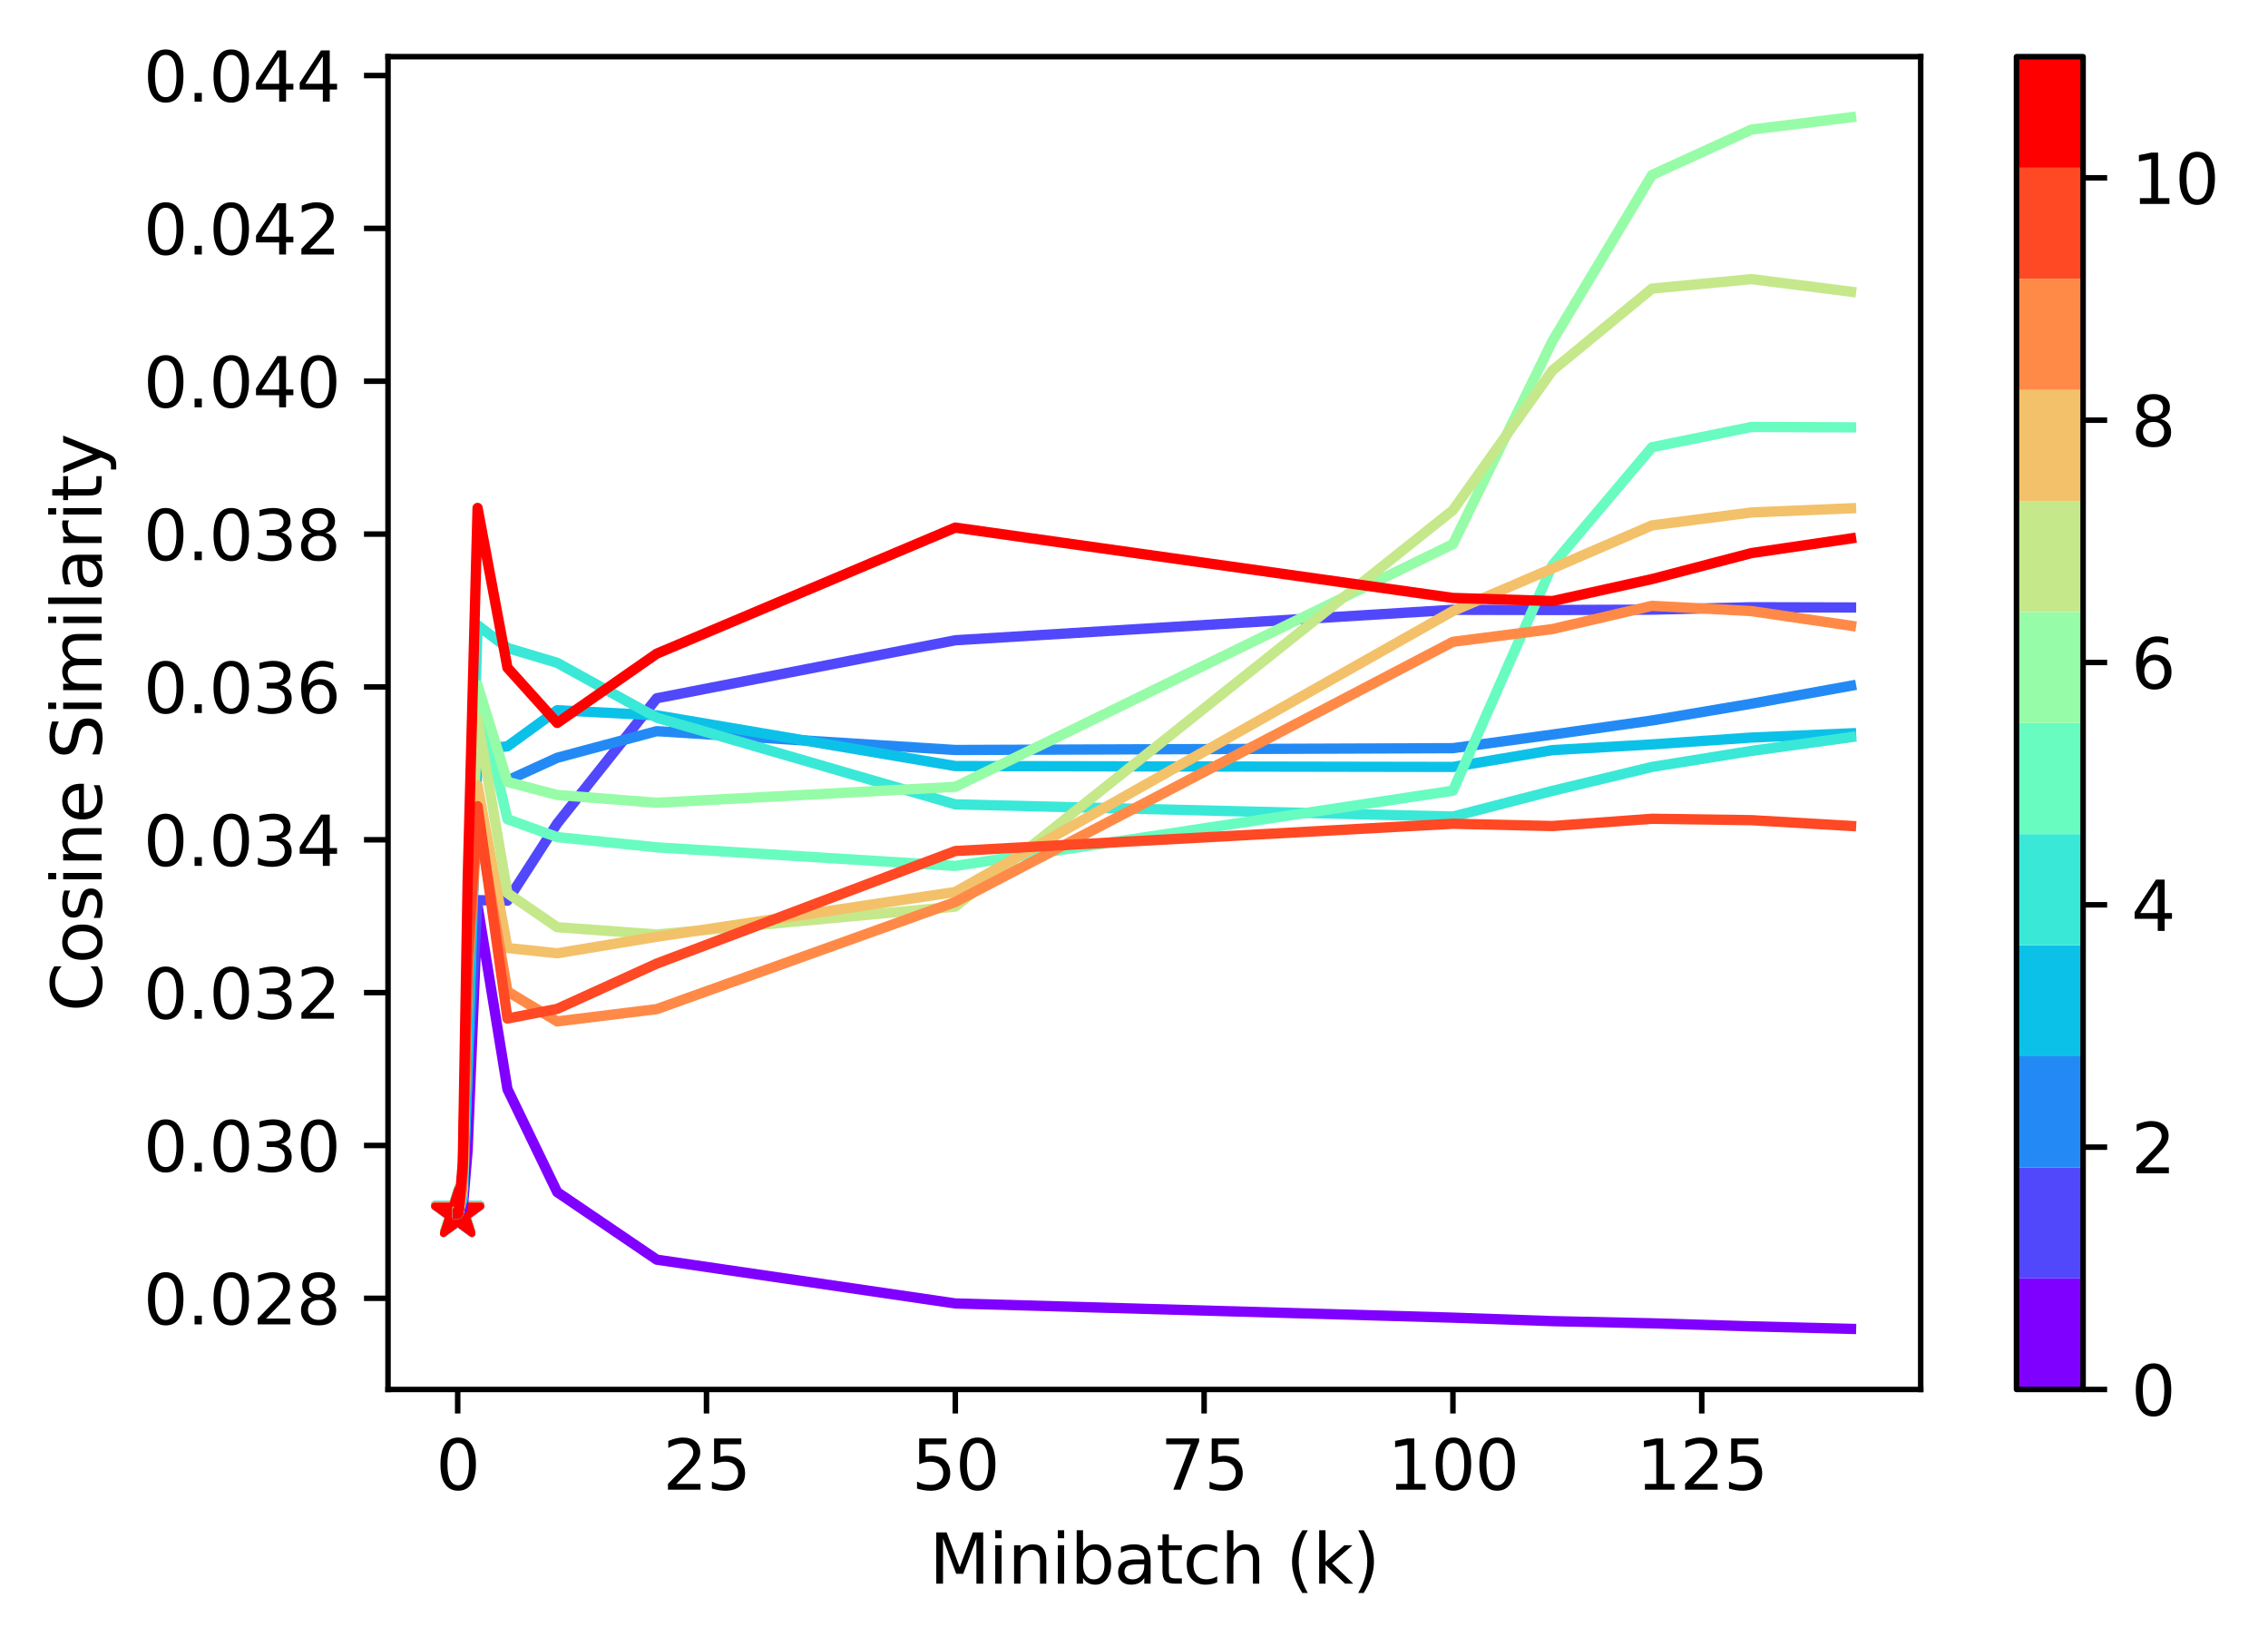 <?xml version="1.0" encoding="utf-8" standalone="no"?>
<!DOCTYPE svg PUBLIC "-//W3C//DTD SVG 1.1//EN"
  "http://www.w3.org/Graphics/SVG/1.1/DTD/svg11.dtd">
<svg height="239.847pt" version="1.1" viewBox="0 0 330.283 239.847" width="330.283pt" xmlns="http://www.w3.org/2000/svg" xmlns:xlink="http://www.w3.org/1999/xlink">
 <defs>
  <style type="text/css">*{stroke-linecap:butt;stroke-linejoin:round;}</style>
 </defs>
 <g id="figure_1">
  <g id="patch_1">
   <path d="M 0 239.847 
L 330.283 239.847 
L 330.283 0 
L 0 0 
z
" style="fill:#ffffff;"/>
  </g>
  <g id="axes_1">
   <g id="patch_2">
    <path d="M 56.506 202.291 
L 279.706 202.291 
L 279.706 8.251 
L 56.506 8.251 
z
" style="fill:#ffffff;"/>
   </g>
   <g id="PathCollection_1">
    <defs>
     <path d="M 0 -3.536 
L -0.794 -1.093 
L -3.362 -1.093 
L -1.284 0.417 
L -2.078 2.86 
L -0 1.35 
L 2.078 2.86 
L 1.284 0.417 
L 3.362 -1.093 
L 0.794 -1.093 
z
" id="m7c95cf8aa7" style="stroke:#8000ff;"/>
    </defs>
    <g clip-path="url(#p76eb0849b9)">
     <use style="fill:#8000ff;stroke:#8000ff;" x="66.652" xlink:href="#m7c95cf8aa7" y="176.636"/>
    </g>
   </g>
   <g id="PathCollection_2">
    <defs>
     <path d="M 0 -3.536 
L -0.794 -1.093 
L -3.362 -1.093 
L -1.284 0.417 
L -2.078 2.86 
L -0 1.35 
L 2.078 2.86 
L 1.284 0.417 
L 3.362 -1.093 
L 0.794 -1.093 
z
" id="m45df084329" style="stroke:#5148fc;"/>
    </defs>
    <g clip-path="url(#p76eb0849b9)">
     <use style="fill:#5148fc;stroke:#5148fc;" x="66.652" xlink:href="#m45df084329" y="176.772"/>
    </g>
   </g>
   <g id="PathCollection_3">
    <defs>
     <path d="M 0 -3.536 
L -0.794 -1.093 
L -3.362 -1.093 
L -1.284 0.417 
L -2.078 2.86 
L -0 1.35 
L 2.078 2.86 
L 1.284 0.417 
L 3.362 -1.093 
L 0.794 -1.093 
z
" id="m51850d4811" style="stroke:#238af5;"/>
    </defs>
    <g clip-path="url(#p76eb0849b9)">
     <use style="fill:#238af5;stroke:#238af5;" x="66.652" xlink:href="#m51850d4811" y="176.452"/>
    </g>
   </g>
   <g id="PathCollection_4">
    <defs>
     <path d="M 0 -3.536 
L -0.794 -1.093 
L -3.362 -1.093 
L -1.284 0.417 
L -2.078 2.86 
L -0 1.35 
L 2.078 2.86 
L 1.284 0.417 
L 3.362 -1.093 
L 0.794 -1.093 
z
" id="mac71f66a5c" style="stroke:#0cc1e8;"/>
    </defs>
    <g clip-path="url(#p76eb0849b9)">
     <use style="fill:#0cc1e8;stroke:#0cc1e8;" x="66.652" xlink:href="#mac71f66a5c" y="176.491"/>
    </g>
   </g>
   <g id="PathCollection_5">
    <defs>
     <path d="M 0 -3.536 
L -0.794 -1.093 
L -3.362 -1.093 
L -1.284 0.417 
L -2.078 2.86 
L -0 1.35 
L 2.078 2.86 
L 1.284 0.417 
L 3.362 -1.093 
L 0.794 -1.093 
z
" id="m2ebdd4bb82" style="stroke:#3ae8d7;"/>
    </defs>
    <g clip-path="url(#p76eb0849b9)">
     <use style="fill:#3ae8d7;stroke:#3ae8d7;" x="66.652" xlink:href="#m2ebdd4bb82" y="176.423"/>
    </g>
   </g>
   <g id="PathCollection_6">
    <defs>
     <path d="M 0 -3.536 
L -0.794 -1.093 
L -3.362 -1.093 
L -1.284 0.417 
L -2.078 2.86 
L -0 1.35 
L 2.078 2.86 
L 1.284 0.417 
L 3.362 -1.093 
L 0.794 -1.093 
z
" id="mba21f04efb" style="stroke:#68fcc1;"/>
    </defs>
    <g clip-path="url(#p76eb0849b9)">
     <use style="fill:#68fcc1;stroke:#68fcc1;" x="66.652" xlink:href="#mba21f04efb" y="176.732"/>
    </g>
   </g>
   <g id="PathCollection_7">
    <defs>
     <path d="M 0 -3.536 
L -0.794 -1.093 
L -3.362 -1.093 
L -1.284 0.417 
L -2.078 2.86 
L -0 1.35 
L 2.078 2.86 
L 1.284 0.417 
L 3.362 -1.093 
L 0.794 -1.093 
z
" id="m0232463a0e" style="stroke:#97fca7;"/>
    </defs>
    <g clip-path="url(#p76eb0849b9)">
     <use style="fill:#97fca7;stroke:#97fca7;" x="66.652" xlink:href="#m0232463a0e" y="176.57"/>
    </g>
   </g>
   <g id="PathCollection_8">
    <defs>
     <path d="M 0 -3.536 
L -0.794 -1.093 
L -3.362 -1.093 
L -1.284 0.417 
L -2.078 2.86 
L -0 1.35 
L 2.078 2.86 
L 1.284 0.417 
L 3.362 -1.093 
L 0.794 -1.093 
z
" id="maeea6d258f" style="stroke:#c5e88a;"/>
    </defs>
    <g clip-path="url(#p76eb0849b9)">
     <use style="fill:#c5e88a;stroke:#c5e88a;" x="66.652" xlink:href="#maeea6d258f" y="176.527"/>
    </g>
   </g>
   <g id="PathCollection_9">
    <defs>
     <path d="M 0 -3.536 
L -0.794 -1.093 
L -3.362 -1.093 
L -1.284 0.417 
L -2.078 2.86 
L -0 1.35 
L 2.078 2.86 
L 1.284 0.417 
L 3.362 -1.093 
L 0.794 -1.093 
z
" id="mf0a82247e0" style="stroke:#f3c16a;"/>
    </defs>
    <g clip-path="url(#p76eb0849b9)">
     <use style="fill:#f3c16a;stroke:#f3c16a;" x="66.652" xlink:href="#mf0a82247e0" y="176.66"/>
    </g>
   </g>
   <g id="PathCollection_10">
    <defs>
     <path d="M 0 -3.536 
L -0.794 -1.093 
L -3.362 -1.093 
L -1.284 0.417 
L -2.078 2.86 
L -0 1.35 
L 2.078 2.86 
L 1.284 0.417 
L 3.362 -1.093 
L 0.794 -1.093 
z
" id="mc74c50048f" style="stroke:#ff8a48;"/>
    </defs>
    <g clip-path="url(#p76eb0849b9)">
     <use style="fill:#ff8a48;stroke:#ff8a48;" x="66.652" xlink:href="#mc74c50048f" y="176.628"/>
    </g>
   </g>
   <g id="PathCollection_11">
    <defs>
     <path d="M 0 -3.536 
L -0.794 -1.093 
L -3.362 -1.093 
L -1.284 0.417 
L -2.078 2.86 
L -0 1.35 
L 2.078 2.86 
L 1.284 0.417 
L 3.362 -1.093 
L 0.794 -1.093 
z
" id="m6d7cb27f5c" style="stroke:#ff4824;"/>
    </defs>
    <g clip-path="url(#p76eb0849b9)">
     <use style="fill:#ff4824;stroke:#ff4824;" x="66.652" xlink:href="#m6d7cb27f5c" y="176.615"/>
    </g>
   </g>
   <g id="PathCollection_12">
    <defs>
     <path d="M 0 -3.536 
L -0.794 -1.093 
L -3.362 -1.093 
L -1.284 0.417 
L -2.078 2.86 
L -0 1.35 
L 2.078 2.86 
L 1.284 0.417 
L 3.362 -1.093 
L 0.794 -1.093 
z
" id="md12ac817a8" style="stroke:#ff0000;"/>
    </defs>
    <g clip-path="url(#p76eb0849b9)">
     <use style="fill:#ff0000;stroke:#ff0000;" x="66.652" xlink:href="#md12ac817a8" y="176.72"/>
    </g>
   </g>
   <g id="matplotlib.axis_1">
    <g id="xtick_1">
     <g id="line2d_1">
      <defs>
       <path d="M 0 0 
L 0 3.5 
" id="md754d0b77d" style="stroke:#000000;stroke-width:0.8;"/>
      </defs>
      <g>
       <use style="stroke:#000000;stroke-width:0.8;" x="66.652" xlink:href="#md754d0b77d" y="202.291"/>
      </g>
     </g>
     <g id="text_1">
      <!-- 0 -->
      <g transform="translate(63.47 216.889)scale(0.1 -0.1)">
       <defs>
        <path d="M 2034 4250 
Q 1547 4250 1301 3770 
Q 1056 3291 1056 2328 
Q 1056 1369 1301 889 
Q 1547 409 2034 409 
Q 2525 409 2770 889 
Q 3016 1369 3016 2328 
Q 3016 3291 2770 3770 
Q 2525 4250 2034 4250 
z
M 2034 4750 
Q 2819 4750 3233 4129 
Q 3647 3509 3647 2328 
Q 3647 1150 3233 529 
Q 2819 -91 2034 -91 
Q 1250 -91 836 529 
Q 422 1150 422 2328 
Q 422 3509 836 4129 
Q 1250 4750 2034 4750 
z
" id="DejaVuSans-30" transform="scale(0.016)"/>
       </defs>
       <use xlink:href="#DejaVuSans-30"/>
      </g>
     </g>
    </g>
    <g id="xtick_2">
     <g id="line2d_2">
      <g>
       <use style="stroke:#000000;stroke-width:0.8;" x="102.885" xlink:href="#md754d0b77d" y="202.291"/>
      </g>
     </g>
     <g id="text_2">
      <!-- 25 -->
      <g transform="translate(96.523 216.889)scale(0.1 -0.1)">
       <defs>
        <path d="M 1228 531 
L 3431 531 
L 3431 0 
L 469 0 
L 469 531 
Q 828 903 1448 1529 
Q 2069 2156 2228 2338 
Q 2531 2678 2651 2914 
Q 2772 3150 2772 3378 
Q 2772 3750 2511 3984 
Q 2250 4219 1831 4219 
Q 1534 4219 1204 4116 
Q 875 4013 500 3803 
L 500 4441 
Q 881 4594 1212 4672 
Q 1544 4750 1819 4750 
Q 2544 4750 2975 4387 
Q 3406 4025 3406 3419 
Q 3406 3131 3298 2873 
Q 3191 2616 2906 2266 
Q 2828 2175 2409 1742 
Q 1991 1309 1228 531 
z
" id="DejaVuSans-32" transform="scale(0.016)"/>
        <path d="M 691 4666 
L 3169 4666 
L 3169 4134 
L 1269 4134 
L 1269 2991 
Q 1406 3038 1543 3061 
Q 1681 3084 1819 3084 
Q 2600 3084 3056 2656 
Q 3513 2228 3513 1497 
Q 3513 744 3044 326 
Q 2575 -91 1722 -91 
Q 1428 -91 1123 -41 
Q 819 9 494 109 
L 494 744 
Q 775 591 1075 516 
Q 1375 441 1709 441 
Q 2250 441 2565 725 
Q 2881 1009 2881 1497 
Q 2881 1984 2565 2268 
Q 2250 2553 1709 2553 
Q 1456 2553 1204 2497 
Q 953 2441 691 2322 
L 691 4666 
z
" id="DejaVuSans-35" transform="scale(0.016)"/>
       </defs>
       <use xlink:href="#DejaVuSans-32"/>
       <use x="63.623" xlink:href="#DejaVuSans-35"/>
      </g>
     </g>
    </g>
    <g id="xtick_3">
     <g id="line2d_3">
      <g>
       <use style="stroke:#000000;stroke-width:0.8;" x="139.119" xlink:href="#md754d0b77d" y="202.291"/>
      </g>
     </g>
     <g id="text_3">
      <!-- 50 -->
      <g transform="translate(132.757 216.889)scale(0.1 -0.1)">
       <use xlink:href="#DejaVuSans-35"/>
       <use x="63.623" xlink:href="#DejaVuSans-30"/>
      </g>
     </g>
    </g>
    <g id="xtick_4">
     <g id="line2d_4">
      <g>
       <use style="stroke:#000000;stroke-width:0.8;" x="175.353" xlink:href="#md754d0b77d" y="202.291"/>
      </g>
     </g>
     <g id="text_4">
      <!-- 75 -->
      <g transform="translate(168.991 216.889)scale(0.1 -0.1)">
       <defs>
        <path d="M 525 4666 
L 3525 4666 
L 3525 4397 
L 1831 0 
L 1172 0 
L 2766 4134 
L 525 4134 
L 525 4666 
z
" id="DejaVuSans-37" transform="scale(0.016)"/>
       </defs>
       <use xlink:href="#DejaVuSans-37"/>
       <use x="63.623" xlink:href="#DejaVuSans-35"/>
      </g>
     </g>
    </g>
    <g id="xtick_5">
     <g id="line2d_5">
      <g>
       <use style="stroke:#000000;stroke-width:0.8;" x="211.587" xlink:href="#md754d0b77d" y="202.291"/>
      </g>
     </g>
     <g id="text_5">
      <!-- 100 -->
      <g transform="translate(202.043 216.889)scale(0.1 -0.1)">
       <defs>
        <path d="M 794 531 
L 1825 531 
L 1825 4091 
L 703 3866 
L 703 4441 
L 1819 4666 
L 2450 4666 
L 2450 531 
L 3481 531 
L 3481 0 
L 794 0 
L 794 531 
z
" id="DejaVuSans-31" transform="scale(0.016)"/>
       </defs>
       <use xlink:href="#DejaVuSans-31"/>
       <use x="63.623" xlink:href="#DejaVuSans-30"/>
       <use x="127.246" xlink:href="#DejaVuSans-30"/>
      </g>
     </g>
    </g>
    <g id="xtick_6">
     <g id="line2d_6">
      <g>
       <use style="stroke:#000000;stroke-width:0.8;" x="247.821" xlink:href="#md754d0b77d" y="202.291"/>
      </g>
     </g>
     <g id="text_6">
      <!-- 125 -->
      <g transform="translate(238.277 216.889)scale(0.1 -0.1)">
       <use xlink:href="#DejaVuSans-31"/>
       <use x="63.623" xlink:href="#DejaVuSans-32"/>
       <use x="127.246" xlink:href="#DejaVuSans-35"/>
      </g>
     </g>
    </g>
    <g id="text_7">
     <!-- Minibatch (k) -->
     <g transform="translate(135.343 230.567)scale(0.1 -0.1)">
      <defs>
       <path d="M 628 4666 
L 1569 4666 
L 2759 1491 
L 3956 4666 
L 4897 4666 
L 4897 0 
L 4281 0 
L 4281 4097 
L 3078 897 
L 2444 897 
L 1241 4097 
L 1241 0 
L 628 0 
L 628 4666 
z
" id="DejaVuSans-4d" transform="scale(0.016)"/>
       <path d="M 603 3500 
L 1178 3500 
L 1178 0 
L 603 0 
L 603 3500 
z
M 603 4863 
L 1178 4863 
L 1178 4134 
L 603 4134 
L 603 4863 
z
" id="DejaVuSans-69" transform="scale(0.016)"/>
       <path d="M 3513 2113 
L 3513 0 
L 2938 0 
L 2938 2094 
Q 2938 2591 2744 2837 
Q 2550 3084 2163 3084 
Q 1697 3084 1428 2787 
Q 1159 2491 1159 1978 
L 1159 0 
L 581 0 
L 581 3500 
L 1159 3500 
L 1159 2956 
Q 1366 3272 1645 3428 
Q 1925 3584 2291 3584 
Q 2894 3584 3203 3211 
Q 3513 2838 3513 2113 
z
" id="DejaVuSans-6e" transform="scale(0.016)"/>
       <path d="M 3116 1747 
Q 3116 2381 2855 2742 
Q 2594 3103 2138 3103 
Q 1681 3103 1420 2742 
Q 1159 2381 1159 1747 
Q 1159 1113 1420 752 
Q 1681 391 2138 391 
Q 2594 391 2855 752 
Q 3116 1113 3116 1747 
z
M 1159 2969 
Q 1341 3281 1617 3432 
Q 1894 3584 2278 3584 
Q 2916 3584 3314 3078 
Q 3713 2572 3713 1747 
Q 3713 922 3314 415 
Q 2916 -91 2278 -91 
Q 1894 -91 1617 61 
Q 1341 213 1159 525 
L 1159 0 
L 581 0 
L 581 4863 
L 1159 4863 
L 1159 2969 
z
" id="DejaVuSans-62" transform="scale(0.016)"/>
       <path d="M 2194 1759 
Q 1497 1759 1228 1600 
Q 959 1441 959 1056 
Q 959 750 1161 570 
Q 1363 391 1709 391 
Q 2188 391 2477 730 
Q 2766 1069 2766 1631 
L 2766 1759 
L 2194 1759 
z
M 3341 1997 
L 3341 0 
L 2766 0 
L 2766 531 
Q 2569 213 2275 61 
Q 1981 -91 1556 -91 
Q 1019 -91 701 211 
Q 384 513 384 1019 
Q 384 1609 779 1909 
Q 1175 2209 1959 2209 
L 2766 2209 
L 2766 2266 
Q 2766 2663 2505 2880 
Q 2244 3097 1772 3097 
Q 1472 3097 1187 3025 
Q 903 2953 641 2809 
L 641 3341 
Q 956 3463 1253 3523 
Q 1550 3584 1831 3584 
Q 2591 3584 2966 3190 
Q 3341 2797 3341 1997 
z
" id="DejaVuSans-61" transform="scale(0.016)"/>
       <path d="M 1172 4494 
L 1172 3500 
L 2356 3500 
L 2356 3053 
L 1172 3053 
L 1172 1153 
Q 1172 725 1289 603 
Q 1406 481 1766 481 
L 2356 481 
L 2356 0 
L 1766 0 
Q 1100 0 847 248 
Q 594 497 594 1153 
L 594 3053 
L 172 3053 
L 172 3500 
L 594 3500 
L 594 4494 
L 1172 4494 
z
" id="DejaVuSans-74" transform="scale(0.016)"/>
       <path d="M 3122 3366 
L 3122 2828 
Q 2878 2963 2633 3030 
Q 2388 3097 2138 3097 
Q 1578 3097 1268 2742 
Q 959 2388 959 1747 
Q 959 1106 1268 751 
Q 1578 397 2138 397 
Q 2388 397 2633 464 
Q 2878 531 3122 666 
L 3122 134 
Q 2881 22 2623 -34 
Q 2366 -91 2075 -91 
Q 1284 -91 818 406 
Q 353 903 353 1747 
Q 353 2603 823 3093 
Q 1294 3584 2113 3584 
Q 2378 3584 2631 3529 
Q 2884 3475 3122 3366 
z
" id="DejaVuSans-63" transform="scale(0.016)"/>
       <path d="M 3513 2113 
L 3513 0 
L 2938 0 
L 2938 2094 
Q 2938 2591 2744 2837 
Q 2550 3084 2163 3084 
Q 1697 3084 1428 2787 
Q 1159 2491 1159 1978 
L 1159 0 
L 581 0 
L 581 4863 
L 1159 4863 
L 1159 2956 
Q 1366 3272 1645 3428 
Q 1925 3584 2291 3584 
Q 2894 3584 3203 3211 
Q 3513 2838 3513 2113 
z
" id="DejaVuSans-68" transform="scale(0.016)"/>
       <path id="DejaVuSans-20" transform="scale(0.016)"/>
       <path d="M 1984 4856 
Q 1566 4138 1362 3434 
Q 1159 2731 1159 2009 
Q 1159 1288 1364 580 
Q 1569 -128 1984 -844 
L 1484 -844 
Q 1016 -109 783 600 
Q 550 1309 550 2009 
Q 550 2706 781 3412 
Q 1013 4119 1484 4856 
L 1984 4856 
z
" id="DejaVuSans-28" transform="scale(0.016)"/>
       <path d="M 581 4863 
L 1159 4863 
L 1159 1991 
L 2875 3500 
L 3609 3500 
L 1753 1863 
L 3688 0 
L 2938 0 
L 1159 1709 
L 1159 0 
L 581 0 
L 581 4863 
z
" id="DejaVuSans-6b" transform="scale(0.016)"/>
       <path d="M 513 4856 
L 1013 4856 
Q 1481 4119 1714 3412 
Q 1947 2706 1947 2009 
Q 1947 1309 1714 600 
Q 1481 -109 1013 -844 
L 513 -844 
Q 928 -128 1133 580 
Q 1338 1288 1338 2009 
Q 1338 2731 1133 3434 
Q 928 4138 513 4856 
z
" id="DejaVuSans-29" transform="scale(0.016)"/>
      </defs>
      <use xlink:href="#DejaVuSans-4d"/>
      <use x="86.279" xlink:href="#DejaVuSans-69"/>
      <use x="114.062" xlink:href="#DejaVuSans-6e"/>
      <use x="177.441" xlink:href="#DejaVuSans-69"/>
      <use x="205.225" xlink:href="#DejaVuSans-62"/>
      <use x="268.701" xlink:href="#DejaVuSans-61"/>
      <use x="329.98" xlink:href="#DejaVuSans-74"/>
      <use x="369.189" xlink:href="#DejaVuSans-63"/>
      <use x="424.17" xlink:href="#DejaVuSans-68"/>
      <use x="487.549" xlink:href="#DejaVuSans-20"/>
      <use x="519.336" xlink:href="#DejaVuSans-28"/>
      <use x="558.35" xlink:href="#DejaVuSans-6b"/>
      <use x="616.26" xlink:href="#DejaVuSans-29"/>
     </g>
    </g>
   </g>
   <g id="matplotlib.axis_2">
    <g id="ytick_1">
     <g id="line2d_7">
      <defs>
       <path d="M 0 0 
L -3.5 0 
" id="m30355b1e52" style="stroke:#000000;stroke-width:0.8;"/>
      </defs>
      <g>
       <use style="stroke:#000000;stroke-width:0.8;" x="56.506" xlink:href="#m30355b1e52" y="189.019"/>
      </g>
     </g>
     <g id="text_8">
      <!-- 0.028 -->
      <g transform="translate(20.878 192.818)scale(0.1 -0.1)">
       <defs>
        <path d="M 684 794 
L 1344 794 
L 1344 0 
L 684 0 
L 684 794 
z
" id="DejaVuSans-2e" transform="scale(0.016)"/>
        <path d="M 2034 2216 
Q 1584 2216 1326 1975 
Q 1069 1734 1069 1313 
Q 1069 891 1326 650 
Q 1584 409 2034 409 
Q 2484 409 2743 651 
Q 3003 894 3003 1313 
Q 3003 1734 2745 1975 
Q 2488 2216 2034 2216 
z
M 1403 2484 
Q 997 2584 770 2862 
Q 544 3141 544 3541 
Q 544 4100 942 4425 
Q 1341 4750 2034 4750 
Q 2731 4750 3128 4425 
Q 3525 4100 3525 3541 
Q 3525 3141 3298 2862 
Q 3072 2584 2669 2484 
Q 3125 2378 3379 2068 
Q 3634 1759 3634 1313 
Q 3634 634 3220 271 
Q 2806 -91 2034 -91 
Q 1263 -91 848 271 
Q 434 634 434 1313 
Q 434 1759 690 2068 
Q 947 2378 1403 2484 
z
M 1172 3481 
Q 1172 3119 1398 2916 
Q 1625 2713 2034 2713 
Q 2441 2713 2670 2916 
Q 2900 3119 2900 3481 
Q 2900 3844 2670 4047 
Q 2441 4250 2034 4250 
Q 1625 4250 1398 4047 
Q 1172 3844 1172 3481 
z
" id="DejaVuSans-38" transform="scale(0.016)"/>
       </defs>
       <use xlink:href="#DejaVuSans-30"/>
       <use x="63.623" xlink:href="#DejaVuSans-2e"/>
       <use x="95.41" xlink:href="#DejaVuSans-30"/>
       <use x="159.033" xlink:href="#DejaVuSans-32"/>
       <use x="222.656" xlink:href="#DejaVuSans-38"/>
      </g>
     </g>
    </g>
    <g id="ytick_2">
     <g id="line2d_8">
      <g>
       <use style="stroke:#000000;stroke-width:0.8;" x="56.506" xlink:href="#m30355b1e52" y="166.766"/>
      </g>
     </g>
     <g id="text_9">
      <!-- 0.030 -->
      <g transform="translate(20.878 170.566)scale(0.1 -0.1)">
       <defs>
        <path d="M 2597 2516 
Q 3050 2419 3304 2112 
Q 3559 1806 3559 1356 
Q 3559 666 3084 287 
Q 2609 -91 1734 -91 
Q 1441 -91 1130 -33 
Q 819 25 488 141 
L 488 750 
Q 750 597 1062 519 
Q 1375 441 1716 441 
Q 2309 441 2620 675 
Q 2931 909 2931 1356 
Q 2931 1769 2642 2001 
Q 2353 2234 1838 2234 
L 1294 2234 
L 1294 2753 
L 1863 2753 
Q 2328 2753 2575 2939 
Q 2822 3125 2822 3475 
Q 2822 3834 2567 4026 
Q 2313 4219 1838 4219 
Q 1578 4219 1281 4162 
Q 984 4106 628 3988 
L 628 4550 
Q 988 4650 1302 4700 
Q 1616 4750 1894 4750 
Q 2613 4750 3031 4423 
Q 3450 4097 3450 3541 
Q 3450 3153 3228 2886 
Q 3006 2619 2597 2516 
z
" id="DejaVuSans-33" transform="scale(0.016)"/>
       </defs>
       <use xlink:href="#DejaVuSans-30"/>
       <use x="63.623" xlink:href="#DejaVuSans-2e"/>
       <use x="95.41" xlink:href="#DejaVuSans-30"/>
       <use x="159.033" xlink:href="#DejaVuSans-33"/>
       <use x="222.656" xlink:href="#DejaVuSans-30"/>
      </g>
     </g>
    </g>
    <g id="ytick_3">
     <g id="line2d_9">
      <g>
       <use style="stroke:#000000;stroke-width:0.8;" x="56.506" xlink:href="#m30355b1e52" y="144.514"/>
      </g>
     </g>
     <g id="text_10">
      <!-- 0.032 -->
      <g transform="translate(20.878 148.313)scale(0.1 -0.1)">
       <use xlink:href="#DejaVuSans-30"/>
       <use x="63.623" xlink:href="#DejaVuSans-2e"/>
       <use x="95.41" xlink:href="#DejaVuSans-30"/>
       <use x="159.033" xlink:href="#DejaVuSans-33"/>
       <use x="222.656" xlink:href="#DejaVuSans-32"/>
      </g>
     </g>
    </g>
    <g id="ytick_4">
     <g id="line2d_10">
      <g>
       <use style="stroke:#000000;stroke-width:0.8;" x="56.506" xlink:href="#m30355b1e52" y="122.262"/>
      </g>
     </g>
     <g id="text_11">
      <!-- 0.034 -->
      <g transform="translate(20.878 126.061)scale(0.1 -0.1)">
       <defs>
        <path d="M 2419 4116 
L 825 1625 
L 2419 1625 
L 2419 4116 
z
M 2253 4666 
L 3047 4666 
L 3047 1625 
L 3713 1625 
L 3713 1100 
L 3047 1100 
L 3047 0 
L 2419 0 
L 2419 1100 
L 313 1100 
L 313 1709 
L 2253 4666 
z
" id="DejaVuSans-34" transform="scale(0.016)"/>
       </defs>
       <use xlink:href="#DejaVuSans-30"/>
       <use x="63.623" xlink:href="#DejaVuSans-2e"/>
       <use x="95.41" xlink:href="#DejaVuSans-30"/>
       <use x="159.033" xlink:href="#DejaVuSans-33"/>
       <use x="222.656" xlink:href="#DejaVuSans-34"/>
      </g>
     </g>
    </g>
    <g id="ytick_5">
     <g id="line2d_11">
      <g>
       <use style="stroke:#000000;stroke-width:0.8;" x="56.506" xlink:href="#m30355b1e52" y="100.009"/>
      </g>
     </g>
     <g id="text_12">
      <!-- 0.036 -->
      <g transform="translate(20.878 103.808)scale(0.1 -0.1)">
       <defs>
        <path d="M 2113 2584 
Q 1688 2584 1439 2293 
Q 1191 2003 1191 1497 
Q 1191 994 1439 701 
Q 1688 409 2113 409 
Q 2538 409 2786 701 
Q 3034 994 3034 1497 
Q 3034 2003 2786 2293 
Q 2538 2584 2113 2584 
z
M 3366 4563 
L 3366 3988 
Q 3128 4100 2886 4159 
Q 2644 4219 2406 4219 
Q 1781 4219 1451 3797 
Q 1122 3375 1075 2522 
Q 1259 2794 1537 2939 
Q 1816 3084 2150 3084 
Q 2853 3084 3261 2657 
Q 3669 2231 3669 1497 
Q 3669 778 3244 343 
Q 2819 -91 2113 -91 
Q 1303 -91 875 529 
Q 447 1150 447 2328 
Q 447 3434 972 4092 
Q 1497 4750 2381 4750 
Q 2619 4750 2861 4703 
Q 3103 4656 3366 4563 
z
" id="DejaVuSans-36" transform="scale(0.016)"/>
       </defs>
       <use xlink:href="#DejaVuSans-30"/>
       <use x="63.623" xlink:href="#DejaVuSans-2e"/>
       <use x="95.41" xlink:href="#DejaVuSans-30"/>
       <use x="159.033" xlink:href="#DejaVuSans-33"/>
       <use x="222.656" xlink:href="#DejaVuSans-36"/>
      </g>
     </g>
    </g>
    <g id="ytick_6">
     <g id="line2d_12">
      <g>
       <use style="stroke:#000000;stroke-width:0.8;" x="56.506" xlink:href="#m30355b1e52" y="77.757"/>
      </g>
     </g>
     <g id="text_13">
      <!-- 0.038 -->
      <g transform="translate(20.878 81.556)scale(0.1 -0.1)">
       <use xlink:href="#DejaVuSans-30"/>
       <use x="63.623" xlink:href="#DejaVuSans-2e"/>
       <use x="95.41" xlink:href="#DejaVuSans-30"/>
       <use x="159.033" xlink:href="#DejaVuSans-33"/>
       <use x="222.656" xlink:href="#DejaVuSans-38"/>
      </g>
     </g>
    </g>
    <g id="ytick_7">
     <g id="line2d_13">
      <g>
       <use style="stroke:#000000;stroke-width:0.8;" x="56.506" xlink:href="#m30355b1e52" y="55.504"/>
      </g>
     </g>
     <g id="text_14">
      <!-- 0.040 -->
      <g transform="translate(20.878 59.303)scale(0.1 -0.1)">
       <use xlink:href="#DejaVuSans-30"/>
       <use x="63.623" xlink:href="#DejaVuSans-2e"/>
       <use x="95.41" xlink:href="#DejaVuSans-30"/>
       <use x="159.033" xlink:href="#DejaVuSans-34"/>
       <use x="222.656" xlink:href="#DejaVuSans-30"/>
      </g>
     </g>
    </g>
    <g id="ytick_8">
     <g id="line2d_14">
      <g>
       <use style="stroke:#000000;stroke-width:0.8;" x="56.506" xlink:href="#m30355b1e52" y="33.252"/>
      </g>
     </g>
     <g id="text_15">
      <!-- 0.042 -->
      <g transform="translate(20.878 37.051)scale(0.1 -0.1)">
       <use xlink:href="#DejaVuSans-30"/>
       <use x="63.623" xlink:href="#DejaVuSans-2e"/>
       <use x="95.41" xlink:href="#DejaVuSans-30"/>
       <use x="159.033" xlink:href="#DejaVuSans-34"/>
       <use x="222.656" xlink:href="#DejaVuSans-32"/>
      </g>
     </g>
    </g>
    <g id="ytick_9">
     <g id="line2d_15">
      <g>
       <use style="stroke:#000000;stroke-width:0.8;" x="56.506" xlink:href="#m30355b1e52" y="10.999"/>
      </g>
     </g>
     <g id="text_16">
      <!-- 0.044 -->
      <g transform="translate(20.878 14.798)scale(0.1 -0.1)">
       <use xlink:href="#DejaVuSans-30"/>
       <use x="63.623" xlink:href="#DejaVuSans-2e"/>
       <use x="95.41" xlink:href="#DejaVuSans-30"/>
       <use x="159.033" xlink:href="#DejaVuSans-34"/>
       <use x="222.656" xlink:href="#DejaVuSans-34"/>
      </g>
     </g>
    </g>
    <g id="text_17">
     <!-- Cosine Similarity -->
     <g transform="translate(14.798 147.289)rotate(-90)scale(0.1 -0.1)">
      <defs>
       <path d="M 4122 4306 
L 4122 3641 
Q 3803 3938 3442 4084 
Q 3081 4231 2675 4231 
Q 1875 4231 1450 3742 
Q 1025 3253 1025 2328 
Q 1025 1406 1450 917 
Q 1875 428 2675 428 
Q 3081 428 3442 575 
Q 3803 722 4122 1019 
L 4122 359 
Q 3791 134 3420 21 
Q 3050 -91 2638 -91 
Q 1578 -91 968 557 
Q 359 1206 359 2328 
Q 359 3453 968 4101 
Q 1578 4750 2638 4750 
Q 3056 4750 3426 4639 
Q 3797 4528 4122 4306 
z
" id="DejaVuSans-43" transform="scale(0.016)"/>
       <path d="M 1959 3097 
Q 1497 3097 1228 2736 
Q 959 2375 959 1747 
Q 959 1119 1226 758 
Q 1494 397 1959 397 
Q 2419 397 2687 759 
Q 2956 1122 2956 1747 
Q 2956 2369 2687 2733 
Q 2419 3097 1959 3097 
z
M 1959 3584 
Q 2709 3584 3137 3096 
Q 3566 2609 3566 1747 
Q 3566 888 3137 398 
Q 2709 -91 1959 -91 
Q 1206 -91 779 398 
Q 353 888 353 1747 
Q 353 2609 779 3096 
Q 1206 3584 1959 3584 
z
" id="DejaVuSans-6f" transform="scale(0.016)"/>
       <path d="M 2834 3397 
L 2834 2853 
Q 2591 2978 2328 3040 
Q 2066 3103 1784 3103 
Q 1356 3103 1142 2972 
Q 928 2841 928 2578 
Q 928 2378 1081 2264 
Q 1234 2150 1697 2047 
L 1894 2003 
Q 2506 1872 2764 1633 
Q 3022 1394 3022 966 
Q 3022 478 2636 193 
Q 2250 -91 1575 -91 
Q 1294 -91 989 -36 
Q 684 19 347 128 
L 347 722 
Q 666 556 975 473 
Q 1284 391 1588 391 
Q 1994 391 2212 530 
Q 2431 669 2431 922 
Q 2431 1156 2273 1281 
Q 2116 1406 1581 1522 
L 1381 1569 
Q 847 1681 609 1914 
Q 372 2147 372 2553 
Q 372 3047 722 3315 
Q 1072 3584 1716 3584 
Q 2034 3584 2315 3537 
Q 2597 3491 2834 3397 
z
" id="DejaVuSans-73" transform="scale(0.016)"/>
       <path d="M 3597 1894 
L 3597 1613 
L 953 1613 
Q 991 1019 1311 708 
Q 1631 397 2203 397 
Q 2534 397 2845 478 
Q 3156 559 3463 722 
L 3463 178 
Q 3153 47 2828 -22 
Q 2503 -91 2169 -91 
Q 1331 -91 842 396 
Q 353 884 353 1716 
Q 353 2575 817 3079 
Q 1281 3584 2069 3584 
Q 2775 3584 3186 3129 
Q 3597 2675 3597 1894 
z
M 3022 2063 
Q 3016 2534 2758 2815 
Q 2500 3097 2075 3097 
Q 1594 3097 1305 2825 
Q 1016 2553 972 2059 
L 3022 2063 
z
" id="DejaVuSans-65" transform="scale(0.016)"/>
       <path d="M 3425 4513 
L 3425 3897 
Q 3066 4069 2747 4153 
Q 2428 4238 2131 4238 
Q 1616 4238 1336 4038 
Q 1056 3838 1056 3469 
Q 1056 3159 1242 3001 
Q 1428 2844 1947 2747 
L 2328 2669 
Q 3034 2534 3370 2195 
Q 3706 1856 3706 1288 
Q 3706 609 3251 259 
Q 2797 -91 1919 -91 
Q 1588 -91 1214 -16 
Q 841 59 441 206 
L 441 856 
Q 825 641 1194 531 
Q 1563 422 1919 422 
Q 2459 422 2753 634 
Q 3047 847 3047 1241 
Q 3047 1584 2836 1778 
Q 2625 1972 2144 2069 
L 1759 2144 
Q 1053 2284 737 2584 
Q 422 2884 422 3419 
Q 422 4038 858 4394 
Q 1294 4750 2059 4750 
Q 2388 4750 2728 4690 
Q 3069 4631 3425 4513 
z
" id="DejaVuSans-53" transform="scale(0.016)"/>
       <path d="M 3328 2828 
Q 3544 3216 3844 3400 
Q 4144 3584 4550 3584 
Q 5097 3584 5394 3201 
Q 5691 2819 5691 2113 
L 5691 0 
L 5113 0 
L 5113 2094 
Q 5113 2597 4934 2840 
Q 4756 3084 4391 3084 
Q 3944 3084 3684 2787 
Q 3425 2491 3425 1978 
L 3425 0 
L 2847 0 
L 2847 2094 
Q 2847 2600 2669 2842 
Q 2491 3084 2119 3084 
Q 1678 3084 1418 2786 
Q 1159 2488 1159 1978 
L 1159 0 
L 581 0 
L 581 3500 
L 1159 3500 
L 1159 2956 
Q 1356 3278 1631 3431 
Q 1906 3584 2284 3584 
Q 2666 3584 2933 3390 
Q 3200 3197 3328 2828 
z
" id="DejaVuSans-6d" transform="scale(0.016)"/>
       <path d="M 603 4863 
L 1178 4863 
L 1178 0 
L 603 0 
L 603 4863 
z
" id="DejaVuSans-6c" transform="scale(0.016)"/>
       <path d="M 2631 2963 
Q 2534 3019 2420 3045 
Q 2306 3072 2169 3072 
Q 1681 3072 1420 2755 
Q 1159 2438 1159 1844 
L 1159 0 
L 581 0 
L 581 3500 
L 1159 3500 
L 1159 2956 
Q 1341 3275 1631 3429 
Q 1922 3584 2338 3584 
Q 2397 3584 2469 3576 
Q 2541 3569 2628 3553 
L 2631 2963 
z
" id="DejaVuSans-72" transform="scale(0.016)"/>
       <path d="M 2059 -325 
Q 1816 -950 1584 -1140 
Q 1353 -1331 966 -1331 
L 506 -1331 
L 506 -850 
L 844 -850 
Q 1081 -850 1212 -737 
Q 1344 -625 1503 -206 
L 1606 56 
L 191 3500 
L 800 3500 
L 1894 763 
L 2988 3500 
L 3597 3500 
L 2059 -325 
z
" id="DejaVuSans-79" transform="scale(0.016)"/>
      </defs>
      <use xlink:href="#DejaVuSans-43"/>
      <use x="69.824" xlink:href="#DejaVuSans-6f"/>
      <use x="131.006" xlink:href="#DejaVuSans-73"/>
      <use x="183.105" xlink:href="#DejaVuSans-69"/>
      <use x="210.889" xlink:href="#DejaVuSans-6e"/>
      <use x="274.268" xlink:href="#DejaVuSans-65"/>
      <use x="335.791" xlink:href="#DejaVuSans-20"/>
      <use x="367.578" xlink:href="#DejaVuSans-53"/>
      <use x="431.055" xlink:href="#DejaVuSans-69"/>
      <use x="458.838" xlink:href="#DejaVuSans-6d"/>
      <use x="556.25" xlink:href="#DejaVuSans-69"/>
      <use x="584.033" xlink:href="#DejaVuSans-6c"/>
      <use x="611.816" xlink:href="#DejaVuSans-61"/>
      <use x="673.096" xlink:href="#DejaVuSans-72"/>
      <use x="714.209" xlink:href="#DejaVuSans-69"/>
      <use x="741.992" xlink:href="#DejaVuSans-74"/>
      <use x="781.201" xlink:href="#DejaVuSans-79"/>
     </g>
    </g>
   </g>
   <g id="line2d_16">
    <path clip-path="url(#p76eb0849b9)" d="M 66.652 176.636 
L 66.653 176.636 
L 66.655 176.636 
L 66.658 176.636 
L 66.663 176.636 
L 66.675 176.636 
L 66.698 176.634 
L 66.744 176.582 
L 66.837 176.521 
L 67.394 175.84 
L 68.101 167.432 
L 69.55 131.879 
L 73.898 158.569 
L 81.145 173.559 
L 95.639 183.392 
L 139.119 189.77 
L 211.587 191.837 
L 226.08 192.343 
L 240.574 192.661 
L 255.067 193.102 
L 269.561 193.471 
" style="fill:none;stroke:#8000ff;stroke-linecap:square;stroke-width:1.5;"/>
   </g>
   <g id="line2d_17">
    <path clip-path="url(#p76eb0849b9)" d="M 66.652 176.772 
L 66.653 176.772 
L 66.655 176.773 
L 66.658 176.772 
L 66.663 176.772 
L 66.675 176.768 
L 66.698 176.755 
L 66.744 176.653 
L 66.837 176.358 
L 67.394 174.15 
L 68.101 156.052 
L 69.55 131.057 
L 73.898 131.127 
L 81.145 119.892 
L 95.639 101.662 
L 139.119 93.215 
L 211.587 88.779 
L 226.08 88.81 
L 240.574 88.756 
L 255.067 88.407 
L 269.561 88.443 
" style="fill:none;stroke:#5148fc;stroke-linecap:square;stroke-width:1.5;"/>
   </g>
   <g id="line2d_18">
    <path clip-path="url(#p76eb0849b9)" d="M 66.652 176.452 
L 66.653 176.452 
L 66.655 176.452 
L 66.658 176.452 
L 66.663 176.452 
L 66.675 176.452 
L 66.698 176.447 
L 66.744 176.364 
L 66.837 176.08 
L 67.394 174.244 
L 68.101 155.189 
L 69.55 109.331 
L 73.898 113.632 
L 81.145 110.325 
L 95.639 106.448 
L 139.119 109.19 
L 211.587 108.927 
L 226.08 106.945 
L 240.574 104.893 
L 255.067 102.45 
L 269.561 99.834 
" style="fill:none;stroke:#238af5;stroke-linecap:square;stroke-width:1.5;"/>
   </g>
   <g id="line2d_19">
    <path clip-path="url(#p76eb0849b9)" d="M 66.652 176.491 
L 66.653 176.491 
L 66.655 176.491 
L 66.658 176.491 
L 66.663 176.491 
L 66.675 176.489 
L 66.698 176.48 
L 66.744 176.427 
L 66.837 176.207 
L 67.394 174.611 
L 68.101 155.951 
L 69.55 109.091 
L 73.898 108.66 
L 81.145 103.398 
L 95.639 104.147 
L 139.119 111.53 
L 211.587 111.657 
L 226.08 109.21 
L 240.574 108.378 
L 255.067 107.379 
L 269.561 106.764 
" style="fill:none;stroke:#0cc1e8;stroke-linecap:square;stroke-width:1.5;"/>
   </g>
   <g id="line2d_20">
    <path clip-path="url(#p76eb0849b9)" d="M 66.652 176.423 
L 66.653 176.423 
L 66.655 176.423 
L 66.658 176.423 
L 66.663 176.424 
L 66.675 176.425 
L 66.698 176.42 
L 66.744 176.37 
L 66.837 176.13 
L 67.394 173.124 
L 68.101 139.043 
L 69.55 91.027 
L 73.898 94.334 
L 81.145 96.502 
L 95.639 104.488 
L 139.119 117.105 
L 211.587 118.881 
L 226.08 115.142 
L 240.574 111.656 
L 255.067 109.32 
L 269.561 107.321 
" style="fill:none;stroke:#3ae8d7;stroke-linecap:square;stroke-width:1.5;"/>
   </g>
   <g id="line2d_21">
    <path clip-path="url(#p76eb0849b9)" d="M 66.652 176.732 
L 66.653 176.732 
L 66.655 176.732 
L 66.658 176.732 
L 66.663 176.732 
L 66.675 176.732 
L 66.698 176.722 
L 66.744 176.674 
L 66.837 176.428 
L 67.394 172.751 
L 68.101 136.981 
L 69.55 100.703 
L 73.898 119.263 
L 81.145 121.873 
L 95.639 123.364 
L 139.119 126.067 
L 211.587 115.118 
L 226.08 82.262 
L 240.574 65.112 
L 255.067 62.16 
L 269.561 62.216 
" style="fill:none;stroke:#68fcc1;stroke-linecap:square;stroke-width:1.5;"/>
   </g>
   <g id="line2d_22">
    <path clip-path="url(#p76eb0849b9)" d="M 66.652 176.57 
L 66.653 176.57 
L 66.655 176.57 
L 66.658 176.57 
L 66.663 176.569 
L 66.675 176.568 
L 66.698 176.561 
L 66.744 176.523 
L 66.837 176.295 
L 67.394 172.716 
L 68.101 137.005 
L 69.55 99.744 
L 73.898 113.835 
L 81.145 115.737 
L 95.639 116.875 
L 139.119 114.553 
L 211.587 79.212 
L 226.08 49.647 
L 240.574 25.474 
L 255.067 18.861 
L 269.561 17.071 
" style="fill:none;stroke:#97fca7;stroke-linecap:square;stroke-width:1.5;"/>
   </g>
   <g id="line2d_23">
    <path clip-path="url(#p76eb0849b9)" d="M 66.652 176.527 
L 66.653 176.527 
L 66.655 176.527 
L 66.658 176.527 
L 66.663 176.528 
L 66.675 176.529 
L 66.698 176.526 
L 66.744 176.498 
L 66.837 176.232 
L 67.394 172.725 
L 68.101 139.534 
L 69.55 104.648 
L 73.898 130.03 
L 81.145 134.991 
L 95.639 136.049 
L 139.119 131.992 
L 211.587 74.276 
L 226.08 53.931 
L 240.574 42.021 
L 255.067 40.635 
L 269.561 42.472 
" style="fill:none;stroke:#c5e88a;stroke-linecap:square;stroke-width:1.5;"/>
   </g>
   <g id="line2d_24">
    <path clip-path="url(#p76eb0849b9)" d="M 66.652 176.66 
L 66.653 176.66 
L 66.655 176.66 
L 66.658 176.66 
L 66.663 176.66 
L 66.675 176.658 
L 66.698 176.645 
L 66.744 176.571 
L 66.837 176.173 
L 67.394 172.483 
L 68.101 142.113 
L 69.55 114.339 
L 73.898 138.018 
L 81.145 138.788 
L 95.639 136.382 
L 139.119 129.86 
L 211.587 88.96 
L 226.08 82.749 
L 240.574 76.488 
L 255.067 74.604 
L 269.561 74.001 
" style="fill:none;stroke:#f3c16a;stroke-linecap:square;stroke-width:1.5;"/>
   </g>
   <g id="line2d_25">
    <path clip-path="url(#p76eb0849b9)" d="M 66.652 176.628 
L 66.653 176.628 
L 66.655 176.628 
L 66.658 176.629 
L 66.663 176.629 
L 66.675 176.629 
L 66.698 176.616 
L 66.744 176.559 
L 66.837 176.156 
L 67.394 172.159 
L 68.101 142.576 
L 69.55 119.065 
L 73.898 144.34 
L 81.145 148.704 
L 95.639 146.917 
L 139.119 131.32 
L 211.587 93.439 
L 226.08 91.582 
L 240.574 88.203 
L 255.067 88.972 
L 269.561 91.103 
" style="fill:none;stroke:#ff8a48;stroke-linecap:square;stroke-width:1.5;"/>
   </g>
   <g id="line2d_26">
    <path clip-path="url(#p76eb0849b9)" d="M 66.652 176.615 
L 66.653 176.615 
L 66.655 176.615 
L 66.658 176.615 
L 66.663 176.614 
L 66.675 176.614 
L 66.698 176.599 
L 66.744 176.521 
L 66.837 176.076 
L 67.394 170.558 
L 68.101 140.12 
L 69.55 117.377 
L 73.898 148.289 
L 81.145 146.881 
L 95.639 140.29 
L 139.119 123.899 
L 211.587 119.929 
L 226.08 120.263 
L 240.574 119.205 
L 255.067 119.408 
L 269.561 120.25 
" style="fill:none;stroke:#ff4824;stroke-linecap:square;stroke-width:1.5;"/>
   </g>
   <g id="line2d_27">
    <path clip-path="url(#p76eb0849b9)" d="M 66.652 176.72 
L 66.653 176.72 
L 66.655 176.72 
L 66.658 176.72 
L 66.663 176.72 
L 66.675 176.719 
L 66.698 176.708 
L 66.744 176.624 
L 66.837 175.945 
L 67.394 169.339 
L 68.101 128.426 
L 69.55 73.952 
L 73.898 97.211 
L 81.145 105.25 
L 95.639 95.167 
L 139.119 76.811 
L 211.587 87.054 
L 226.08 87.509 
L 240.574 84.306 
L 255.067 80.521 
L 269.561 78.387 
" style="fill:none;stroke:#ff0000;stroke-linecap:square;stroke-width:1.5;"/>
   </g>
   <g id="patch_3">
    <path d="M 56.506 202.291 
L 56.506 8.251 
" style="fill:none;stroke:#000000;stroke-linecap:square;stroke-linejoin:miter;stroke-width:0.8;"/>
   </g>
   <g id="patch_4">
    <path d="M 279.706 202.291 
L 279.706 8.251 
" style="fill:none;stroke:#000000;stroke-linecap:square;stroke-linejoin:miter;stroke-width:0.8;"/>
   </g>
   <g id="patch_5">
    <path d="M 56.506 202.291 
L 279.706 202.291 
" style="fill:none;stroke:#000000;stroke-linecap:square;stroke-linejoin:miter;stroke-width:0.8;"/>
   </g>
   <g id="patch_6">
    <path d="M 56.506 8.251 
L 279.706 8.251 
" style="fill:none;stroke:#000000;stroke-linecap:square;stroke-linejoin:miter;stroke-width:0.8;"/>
   </g>
  </g>
  <g id="axes_2">
   <g id="patch_7">
    <path d="M 293.656 202.291 
L 303.358 202.291 
L 303.358 8.251 
L 293.656 8.251 
z
" style="fill:#ffffff;"/>
   </g>
   <g id="patch_8">
    <path clip-path="url(#p18f80c478f)" d="M 293.656 202.291 
L 293.656 186.121 
L 293.656 24.421 
L 293.656 8.251 
L 303.358 8.251 
L 303.358 24.421 
L 303.358 186.121 
L 303.358 202.291 
L 303.358 202.291 
z
" style="fill:#ffffff;stroke:#ffffff;stroke-linejoin:miter;stroke-width:0.01;"/>
   </g>
   <g id="QuadMesh_1">
    <path clip-path="url(#p18f80c478f)" d="M 293.656 202.291 
L 303.358 202.291 
L 303.358 186.121 
L 293.656 186.121 
L 293.656 202.291 
" style="fill:#8000ff;"/>
    <path clip-path="url(#p18f80c478f)" d="M 293.656 186.121 
L 303.358 186.121 
L 303.358 169.951 
L 293.656 169.951 
L 293.656 186.121 
" style="fill:#5148fc;"/>
    <path clip-path="url(#p18f80c478f)" d="M 293.656 169.951 
L 303.358 169.951 
L 303.358 153.781 
L 293.656 153.781 
L 293.656 169.951 
" style="fill:#238af5;"/>
    <path clip-path="url(#p18f80c478f)" d="M 293.656 153.781 
L 303.358 153.781 
L 303.358 137.611 
L 293.656 137.611 
L 293.656 153.781 
" style="fill:#0cc1e8;"/>
    <path clip-path="url(#p18f80c478f)" d="M 293.656 137.611 
L 303.358 137.611 
L 303.358 121.441 
L 293.656 121.441 
L 293.656 137.611 
" style="fill:#3ae8d7;"/>
    <path clip-path="url(#p18f80c478f)" d="M 293.656 121.441 
L 303.358 121.441 
L 303.358 105.271 
L 293.656 105.271 
L 293.656 121.441 
" style="fill:#68fcc1;"/>
    <path clip-path="url(#p18f80c478f)" d="M 293.656 105.271 
L 303.358 105.271 
L 303.358 89.101 
L 293.656 89.101 
L 293.656 105.271 
" style="fill:#97fca7;"/>
    <path clip-path="url(#p18f80c478f)" d="M 293.656 89.101 
L 303.358 89.101 
L 303.358 72.931 
L 293.656 72.931 
L 293.656 89.101 
" style="fill:#c5e88a;"/>
    <path clip-path="url(#p18f80c478f)" d="M 293.656 72.931 
L 303.358 72.931 
L 303.358 56.761 
L 293.656 56.761 
L 293.656 72.931 
" style="fill:#f3c16a;"/>
    <path clip-path="url(#p18f80c478f)" d="M 293.656 56.761 
L 303.358 56.761 
L 303.358 40.591 
L 293.656 40.591 
L 293.656 56.761 
" style="fill:#ff8a48;"/>
    <path clip-path="url(#p18f80c478f)" d="M 293.656 40.591 
L 303.358 40.591 
L 303.358 24.421 
L 293.656 24.421 
L 293.656 40.591 
" style="fill:#ff4824;"/>
    <path clip-path="url(#p18f80c478f)" d="M 293.656 24.421 
L 303.358 24.421 
L 303.358 8.251 
L 293.656 8.251 
L 293.656 24.421 
" style="fill:#ff0000;"/>
   </g>
   <g id="matplotlib.axis_3"/>
   <g id="matplotlib.axis_4">
    <g id="ytick_10">
     <g id="line2d_28">
      <defs>
       <path d="M 0 0 
L 3.5 0 
" id="m4e90ccc9ca" style="stroke:#000000;stroke-width:0.8;"/>
      </defs>
      <g>
       <use style="stroke:#000000;stroke-width:0.8;" x="303.358" xlink:href="#m4e90ccc9ca" y="202.291"/>
      </g>
     </g>
     <g id="text_18">
      <!-- 0 -->
      <g transform="translate(310.358 206.09)scale(0.1 -0.1)">
       <use xlink:href="#DejaVuSans-30"/>
      </g>
     </g>
    </g>
    <g id="ytick_11">
     <g id="line2d_29">
      <g>
       <use style="stroke:#000000;stroke-width:0.8;" x="303.358" xlink:href="#m4e90ccc9ca" y="167.011"/>
      </g>
     </g>
     <g id="text_19">
      <!-- 2 -->
      <g transform="translate(310.358 170.81)scale(0.1 -0.1)">
       <use xlink:href="#DejaVuSans-32"/>
      </g>
     </g>
    </g>
    <g id="ytick_12">
     <g id="line2d_30">
      <g>
       <use style="stroke:#000000;stroke-width:0.8;" x="303.358" xlink:href="#m4e90ccc9ca" y="131.731"/>
      </g>
     </g>
     <g id="text_20">
      <!-- 4 -->
      <g transform="translate(310.358 135.53)scale(0.1 -0.1)">
       <use xlink:href="#DejaVuSans-34"/>
      </g>
     </g>
    </g>
    <g id="ytick_13">
     <g id="line2d_31">
      <g>
       <use style="stroke:#000000;stroke-width:0.8;" x="303.358" xlink:href="#m4e90ccc9ca" y="96.451"/>
      </g>
     </g>
     <g id="text_21">
      <!-- 6 -->
      <g transform="translate(310.358 100.25)scale(0.1 -0.1)">
       <use xlink:href="#DejaVuSans-36"/>
      </g>
     </g>
    </g>
    <g id="ytick_14">
     <g id="line2d_32">
      <g>
       <use style="stroke:#000000;stroke-width:0.8;" x="303.358" xlink:href="#m4e90ccc9ca" y="61.171"/>
      </g>
     </g>
     <g id="text_22">
      <!-- 8 -->
      <g transform="translate(310.358 64.97)scale(0.1 -0.1)">
       <use xlink:href="#DejaVuSans-38"/>
      </g>
     </g>
    </g>
    <g id="ytick_15">
     <g id="line2d_33">
      <g>
       <use style="stroke:#000000;stroke-width:0.8;" x="303.358" xlink:href="#m4e90ccc9ca" y="25.891"/>
      </g>
     </g>
     <g id="text_23">
      <!-- 10 -->
      <g transform="translate(310.358 29.69)scale(0.1 -0.1)">
       <use xlink:href="#DejaVuSans-31"/>
       <use x="63.623" xlink:href="#DejaVuSans-30"/>
      </g>
     </g>
    </g>
   </g>
   <g id="LineCollection_1"/>
   <g id="patch_9">
    <path d="M 293.656 202.291 
L 293.656 186.121 
L 293.656 24.421 
L 293.656 8.251 
L 303.358 8.251 
L 303.358 24.421 
L 303.358 186.121 
L 303.358 202.291 
z
" style="fill:none;stroke:#000000;stroke-linecap:square;stroke-linejoin:miter;stroke-width:0.8;"/>
   </g>
  </g>
 </g>
 <defs>
  <clipPath id="p76eb0849b9">
   <rect height="194.04" width="223.2" x="56.506" y="8.251"/>
  </clipPath>
  <clipPath id="p18f80c478f">
   <rect height="194.04" width="9.702" x="293.656" y="8.251"/>
  </clipPath>
 </defs>
</svg>
